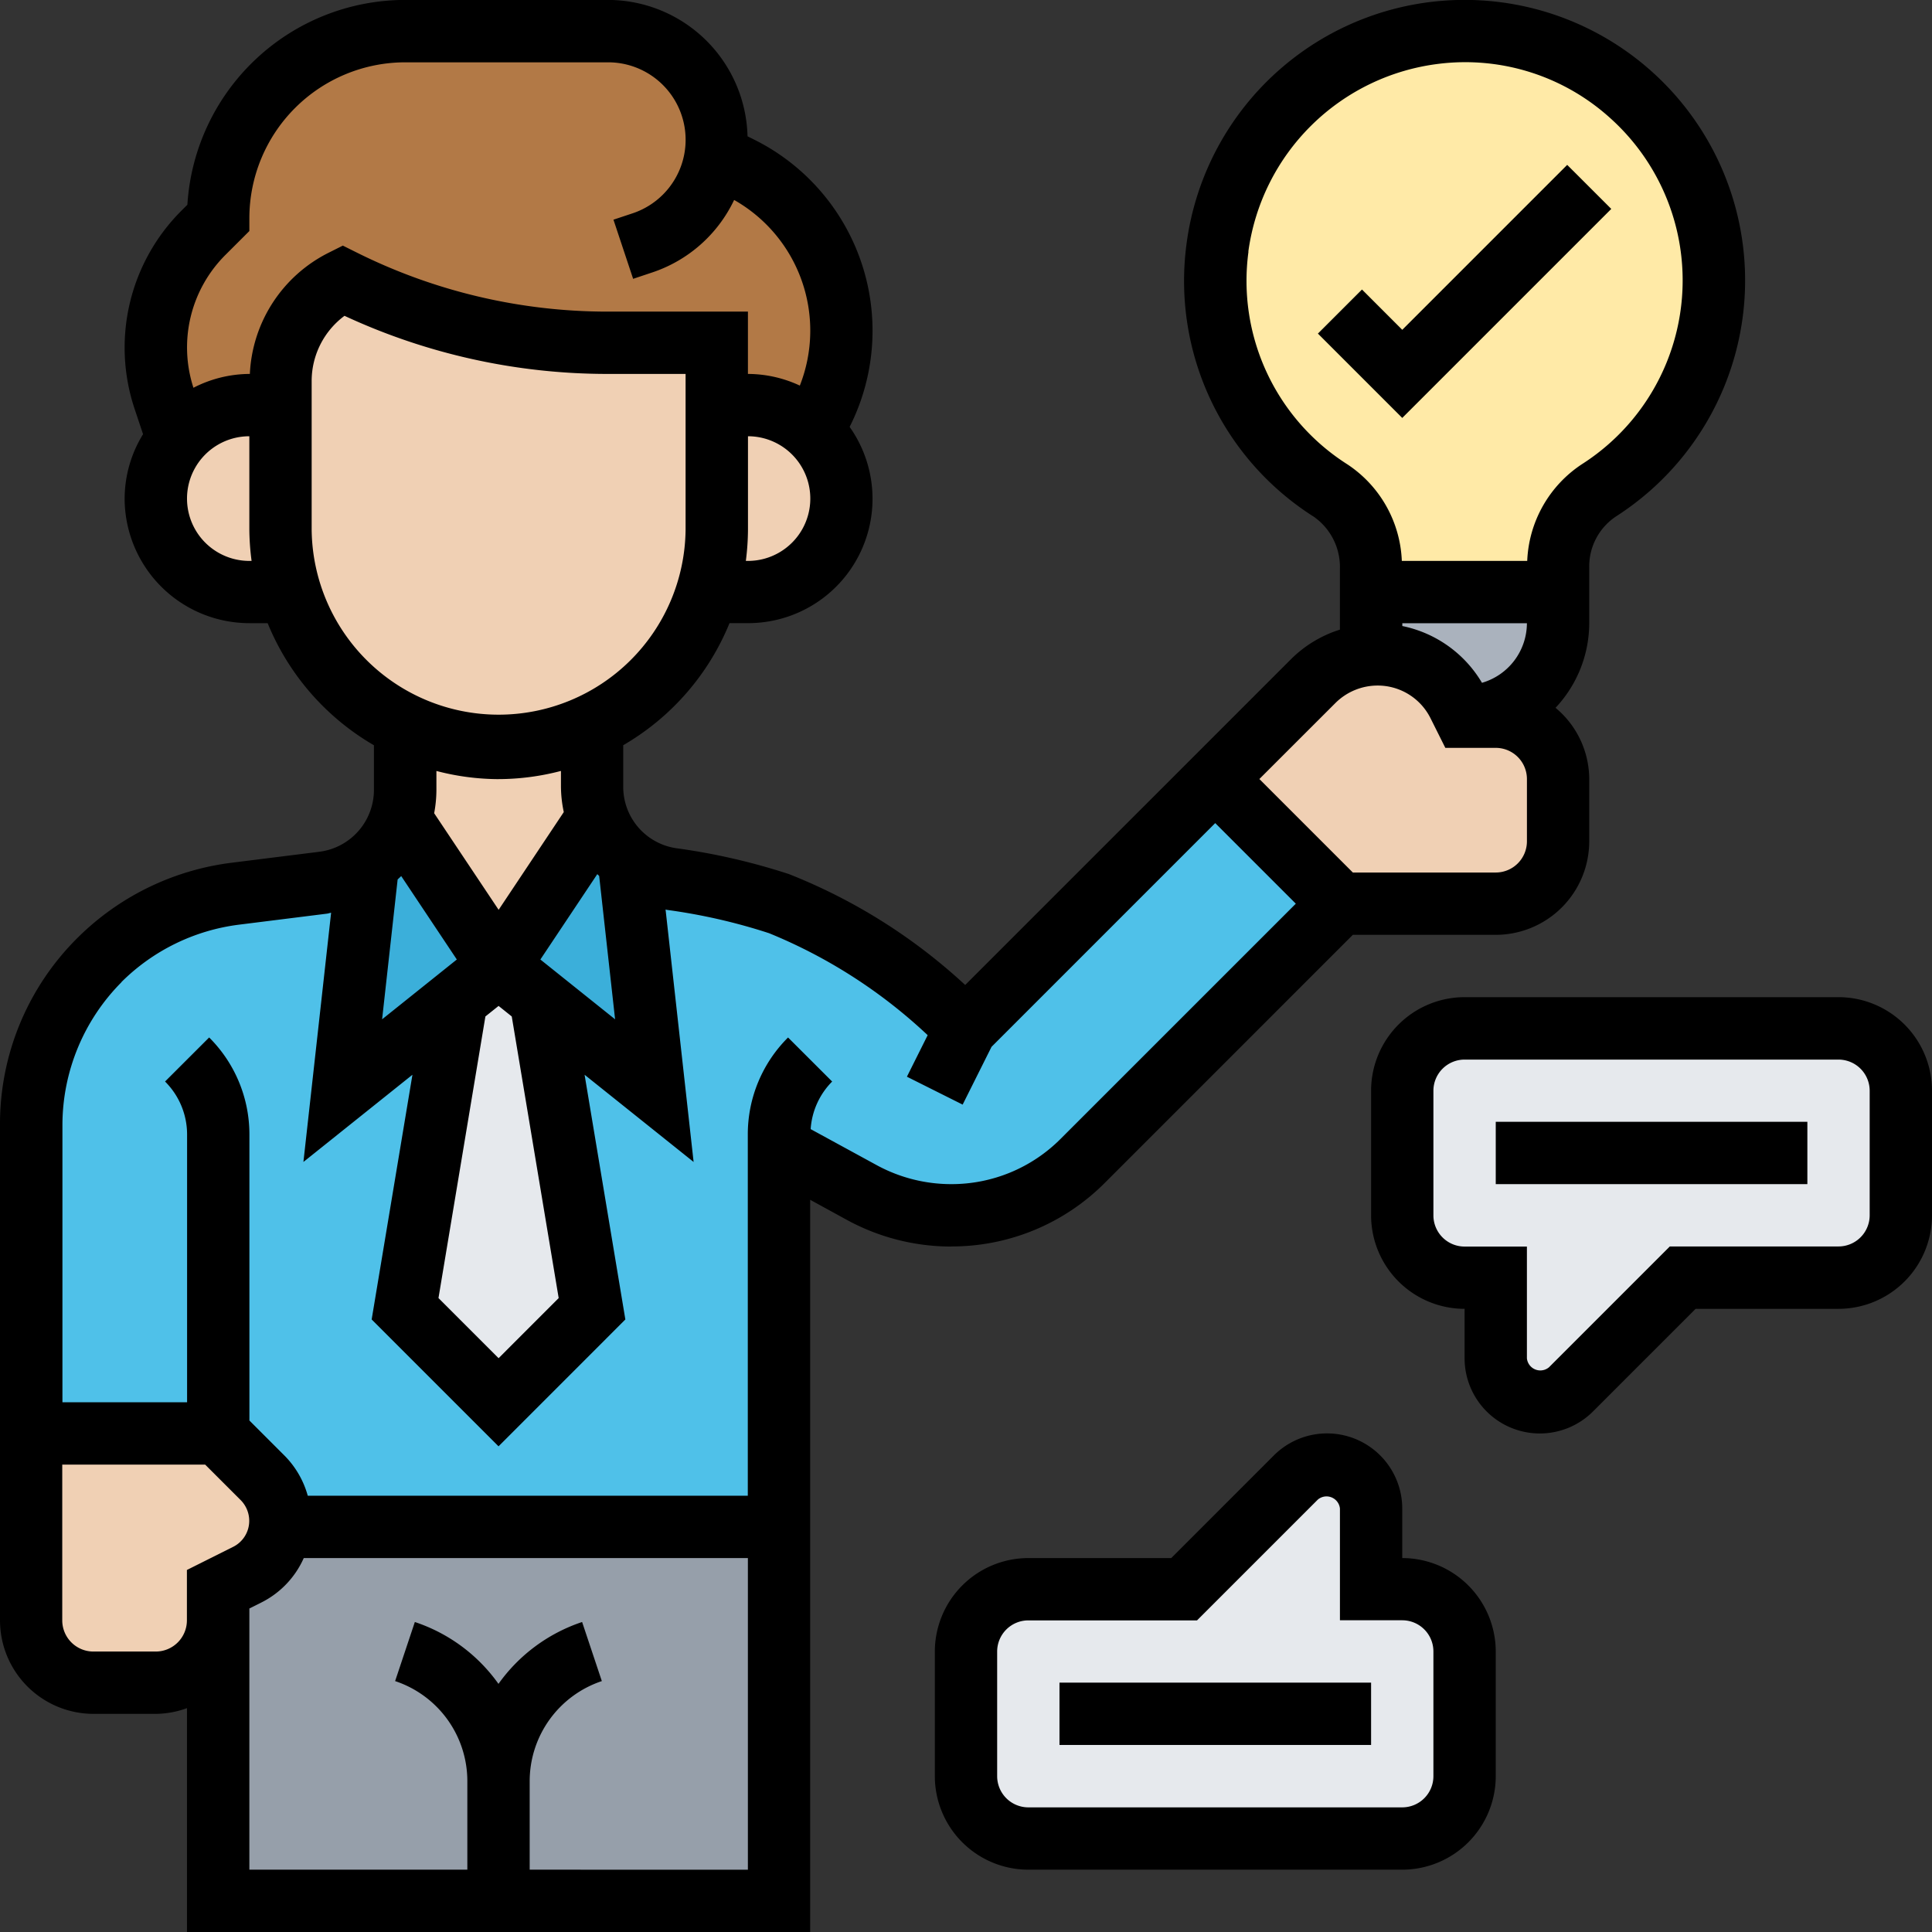 <svg xmlns="http://www.w3.org/2000/svg" width="86" height="86" viewBox="0 0 86 86">
  <rect x="0" y="0" width="86" height="86" fill="#333333" stroke="none"/>
  <g id="Grupo_99815" data-name="Grupo 99815" transform="translate(2729.182 1128)">
    <g id="Grupo_98565" data-name="Grupo 98565" transform="translate(-200.182 46)">
      <g id="Grupo_98581" data-name="Grupo 98581" transform="translate(-2742 -1387)">
        <g id="Grupo_98579" data-name="Grupo 98579">
          <g id="Grupo_98563" data-name="Grupo 98563">
            <path id="Trazado_155773" data-name="Trazado 155773" d="M235.194,297.613H222.71V283.742L224,283.1a2.689,2.689,0,0,0,1.47-2.136h22.207v16.645Z" fill="#969faa"/>
          </g>
          <g id="Grupo_98564" data-name="Grupo 98564">
            <path id="Trazado_155774" data-name="Trazado 155774" d="M244.9,228.258h-4.9a26.181,26.181,0,0,1-11.749-2.774,5.012,5.012,0,0,0-2.774,4.494v1.054H224.1a4.158,4.158,0,0,0-3.2,1.5l-.583-1.775a7.1,7.1,0,0,1-.375-2.275,7.235,7.235,0,0,1,2.109-5.1l.666-.665a8.334,8.334,0,0,1,8.322-8.323h9.03a4.837,4.837,0,0,1,4.841,4.841,5.568,5.568,0,0,1-.041.68l1.1.555a8.119,8.119,0,0,1,3.635,10.9l-.417.832a4.139,4.139,0,0,0-2.885-1.165H244.9Z" fill="#b27946"/>
          </g>
          <g id="Grupo_98565-2" data-name="Grupo 98565">
            <path id="Trazado_155775" data-name="Trazado 155775" d="M237.066,257.54l2.289,13.718-4.161,4.161-4.162-4.161,2.289-13.76,1.873-1.5,1.886,1.512Z" fill="#e6e9ed"/>
          </g>
          <g id="Grupo_98566" data-name="Grupo 98566">
            <path id="Trazado_155776" data-name="Trazado 155776" d="M242.892,252.13a26.7,26.7,0,0,1,4.785,1.1c4.162,1.387,8.323,5.548,8.323,5.548l11.1-11.1,5.548,5.549L261.2,264.669a8.293,8.293,0,0,1-9.835,1.415l-3.69-2.011v16.895H225.47a1.76,1.76,0,0,0,.014-.278,2.678,2.678,0,0,0-.791-1.9l-1.983-1.984h-8.323V263.06a10.368,10.368,0,0,1,9.072-10.278l3.925-.486a4.046,4.046,0,0,0,2-.8l-1.124,10.056,5.063-4.05-2.289,13.76,4.162,4.161,4.161-4.161-2.289-13.718.014-.028,5.049,4.036-1.137-10.209v-.014a4.16,4.16,0,0,0,1.9.805Z" fill="#4fc1e9"/>
          </g>
          <g id="Grupo_98567" data-name="Grupo 98567">
            <path id="Trazado_155777" data-name="Trazado 155777" d="M240.992,251.339l1.137,10.209-5.049-4.036L235.194,256l4.4-6.6a4.05,4.05,0,0,0,1.4,1.928Z" fill="#3bafda"/>
          </g>
          <g id="Grupo_98568" data-name="Grupo 98568">
            <path id="Trazado_155778" data-name="Trazado 155778" d="M230.824,249.453l4.37,6.547-1.873,1.5-5.063,4.05,1.124-10.056A4.283,4.283,0,0,0,230.824,249.453Z" fill="#3bafda"/>
          </g>
          <g id="Grupo_98569" data-name="Grupo 98569">
            <path id="Trazado_155779" data-name="Trazado 155779" d="M278.194,286.516v5.549a2.783,2.783,0,0,1-2.775,2.774H258.774A2.782,2.782,0,0,1,256,292.065v-5.549a2.782,2.782,0,0,1,2.774-2.774h6.936l4.979-4.98a1.962,1.962,0,0,1,3.343,1.387v3.593h1.387A2.783,2.783,0,0,1,278.194,286.516Z" fill="#e6e9ed"/>
          </g>
          <g id="Grupo_98570" data-name="Grupo 98570">
            <path id="Trazado_155780" data-name="Trazado 155780" d="M297.613,261.548V267.1a2.782,2.782,0,0,1-2.774,2.774H287.9l-4.979,4.98a1.962,1.962,0,0,1-3.343-1.387v-3.593h-1.387a2.783,2.783,0,0,1-2.775-2.774v-5.549a2.783,2.783,0,0,1,2.775-2.774h16.645A2.782,2.782,0,0,1,297.613,261.548Z" fill="#e6e9ed"/>
          </g>
          <g id="Grupo_98571" data-name="Grupo 98571">
            <path id="Trazado_155781" data-name="Trazado 155781" d="M282.355,240.742a4.155,4.155,0,0,1-4.161,4.161l-.278-.541a4.022,4.022,0,0,0-3.606-2.233l-.278.014v-2.788h8.323Z" fill="#aab2bd"/>
          </g>
          <g id="Grupo_98572" data-name="Grupo 98572">
            <path id="Trazado_155782" data-name="Trazado 155782" d="M282.355,239.355h-8.323v-1.04a4.107,4.107,0,0,0-1.8-3.482,11.093,11.093,0,1,1,11.957-.014,4.06,4.06,0,0,0-1.831,3.44Z" fill="#ffeaa7"/>
          </g>
          <g id="Grupo_98573" data-name="Grupo 98573">
            <path id="Trazado_155783" data-name="Trazado 155783" d="M225.484,280.69a1.76,1.76,0,0,1-.014.278A2.689,2.689,0,0,1,224,283.1l-1.29.638v1.387a2.783,2.783,0,0,1-2.775,2.774h-2.774a2.782,2.782,0,0,1-2.774-2.774v-8.323h8.323l1.983,1.984A2.678,2.678,0,0,1,225.484,280.69Z" fill="#f0d0b4"/>
          </g>
          <g id="Grupo_98574" data-name="Grupo 98574">
            <path id="Trazado_155784" data-name="Trazado 155784" d="M277.916,244.362l.278.541h1.387a2.783,2.783,0,0,1,2.774,2.774v2.775a2.783,2.783,0,0,1-2.774,2.774h-6.936l-5.548-5.549,4.369-4.369a4.039,4.039,0,0,1,2.566-1.165l.278-.014A4.022,4.022,0,0,1,277.916,244.362Z" fill="#f0d0b4"/>
          </g>
          <g id="Grupo_98575" data-name="Grupo 98575">
            <path id="Trazado_155785" data-name="Trazado 155785" d="M231.032,248.163v-2.816a9.654,9.654,0,0,0,8.323,0v2.677a4.126,4.126,0,0,0,.236,1.373l-4.4,6.6-4.37-6.547A3.981,3.981,0,0,0,231.032,248.163Z" fill="#f0d0b4"/>
          </g>
          <g id="Grupo_98576" data-name="Grupo 98576">
            <path id="Trazado_155786" data-name="Trazado 155786" d="M249.175,232.2a4.162,4.162,0,0,1-2.885,7.158H244.5a9.566,9.566,0,0,0,.4-2.774v-5.549h1.387a4.139,4.139,0,0,1,2.885,1.165Z" fill="#f0d0b4"/>
          </g>
          <g id="Grupo_98577" data-name="Grupo 98577">
            <path id="Trazado_155787" data-name="Trazado 155787" d="M225.886,239.355H224.1a4.162,4.162,0,1,1,0-8.323h1.387v5.549A9.6,9.6,0,0,0,225.886,239.355Z" fill="#f0d0b4"/>
          </g>
          <g id="Grupo_98578" data-name="Grupo 98578">
            <path id="Trazado_155788" data-name="Trazado 155788" d="M244.9,231.032v5.549a9.7,9.7,0,0,1-13.871,8.766,9.7,9.7,0,0,1-5.146-5.992,9.6,9.6,0,0,1-.4-2.774v-6.6a5.012,5.012,0,0,1,2.774-4.494,26.181,26.181,0,0,0,11.749,2.774h4.9Z" fill="#f0d0b4"/>
          </g>
        </g>
        <g id="Grupo_98580" data-name="Grupo 98580">
          <path id="Trazado_155789" data-name="Trazado 155789" d="M255.34,268.484a9.618,9.618,0,0,0,6.844-2.835l11.035-11.036h6.362a4.166,4.166,0,0,0,4.161-4.161v-2.775a4.135,4.135,0,0,0-1.5-3.17,5.512,5.512,0,0,0,1.5-3.765v-2.484a2.671,2.671,0,0,1,1.2-2.275,12.479,12.479,0,0,0,1.57-19.812,12.483,12.483,0,0,0-20.694,7.677A12.424,12.424,0,0,0,271.479,236a2.73,2.73,0,0,1,1.165,2.313v2.714a5.356,5.356,0,0,0-2.161,1.3l-3.386,3.386-11.133,11.132a25.125,25.125,0,0,0-7.848-4.937,28.511,28.511,0,0,0-5.035-1.154,2.761,2.761,0,0,1-2.339-2.74v-1.842a11.154,11.154,0,0,0,4.731-5.434h.817a5.535,5.535,0,0,0,4.531-8.734l.013-.029a9.5,9.5,0,0,0-4.251-12.754l-.308-.154a6.223,6.223,0,0,0-6.209-6.07h-9.034a9.721,9.721,0,0,0-9.691,9.117l-.272.272a8.607,8.607,0,0,0-2.08,8.806l.379,1.136a5.491,5.491,0,0,0-.82,2.863,5.555,5.555,0,0,0,5.549,5.548h.817a11.156,11.156,0,0,0,4.731,5.435v1.989a2.778,2.778,0,0,1-2.43,2.752l-3.924.491a11.8,11.8,0,0,0-6.85,3.351A11.665,11.665,0,0,0,213,263.066v22.063a4.166,4.166,0,0,0,4.161,4.161h2.774a4.127,4.127,0,0,0,1.388-.255V299h27.741V266.407l1.643.9a9.7,9.7,0,0,0,4.633,1.181Zm25.628-27.742a2.772,2.772,0,0,1-2,2.652,5.366,5.366,0,0,0-3.546-2.527v-.125Zm-12.4-16.543a9.744,9.744,0,0,1,8.489-8.36,9.612,9.612,0,0,1,7.6,2.4,9.706,9.706,0,0,1-1.222,15.412,5.416,5.416,0,0,0-2.453,4.317H275.4a5.409,5.409,0,0,0-2.426-4.3,9.673,9.673,0,0,1-4.4-9.465Zm3.878,20.093a2.663,2.663,0,0,1,1.87-.776,2.627,2.627,0,0,1,2.365,1.462l.656,1.312h2.245a1.389,1.389,0,0,1,1.387,1.387v2.775a1.389,1.389,0,0,1-1.387,1.387h-6.362l-4.161-4.162ZM240.38,258.373l-3.326-2.662,2.534-3.8.083.081Zm-2.511,12.409-2.675,2.676-2.676-2.676,2.089-12.536.587-.469.586.469ZM230.7,252.148c.053-.051.108-.1.159-.151l2.476,3.714-3.326,2.662Zm15.592-14.18H246.2a11.334,11.334,0,0,0,.095-1.387v-4.162a2.774,2.774,0,1,1,0,5.549Zm-22.193,0a2.774,2.774,0,0,1,0-5.549v4.162a11.334,11.334,0,0,0,.1,1.387Zm.022-8.323H224.1a5.5,5.5,0,0,0-2.489.616,5.812,5.812,0,0,1,1.422-5.912l1.067-1.065v-.574a6.943,6.943,0,0,1,6.935-6.936h9.034a3.449,3.449,0,0,1,1.092,6.721l-.854.284.876,2.633.855-.286a6.213,6.213,0,0,0,3.641-3.225,6.682,6.682,0,0,1,2.924,8.263,5.5,5.5,0,0,0-2.31-.519v-2.774h-6.28a25,25,0,0,1-11.132-2.629l-.62-.309-.62.311a6.359,6.359,0,0,0-3.519,5.4Zm2.752,6.936v-6.608a3.617,3.617,0,0,1,1.462-2.915,27.792,27.792,0,0,0,11.677,2.587h3.506v6.936a8.323,8.323,0,0,1-16.645,0Zm8.323,11.1a11.046,11.046,0,0,0,2.774-.364v.7a5.575,5.575,0,0,0,.126,1.131l-2.9,4.351-2.87-4.3a5.649,5.649,0,0,0,.1-1.028v-.853a11.047,11.047,0,0,0,2.775.364ZM218.4,256.721a9.013,9.013,0,0,1,5.232-2.56l3.924-.491c.064-.009.121-.031.183-.041l-1.233,11.094,4.853-3.882-1.815,10.893,5.647,5.647,5.646-5.647-1.815-10.893,4.853,3.882-1.248-11.235c.022,0,.043.012.066.015a25.709,25.709,0,0,1,4.543,1.038,22.961,22.961,0,0,1,7.058,4.538l-.924,1.849,2.481,1.242,1.286-2.573,9.957-9.958,3.587,3.587-10.462,10.461a6.858,6.858,0,0,1-4.882,2.023,6.939,6.939,0,0,1-3.306-.842l-2.946-1.607a3.317,3.317,0,0,1,.957-2.118l-1.963-1.961a6.081,6.081,0,0,0-1.792,4.328v16.071H226.7a4.081,4.081,0,0,0-1.017-1.768l-1.581-1.581V263.51a6.085,6.085,0,0,0-1.792-4.329l-1.963,1.961a3.329,3.329,0,0,1,.981,2.368v11.909h-5.549V263.066a9.037,9.037,0,0,1,2.629-6.345Zm1.532,29.795h-2.774a1.388,1.388,0,0,1-1.387-1.387v-6.935h6.361l1.582,1.581a1.311,1.311,0,0,1,.38.919,1.293,1.293,0,0,1-.719,1.163l-2.055,1.028v2.244A1.389,1.389,0,0,1,219.935,286.516Zm16.646,9.71v-3.937a4.7,4.7,0,0,1,3.212-4.458l-.878-2.63a7.469,7.469,0,0,0-3.723,2.754,7.445,7.445,0,0,0-3.723-2.754l-.878,2.63a4.694,4.694,0,0,1,3.215,4.458v3.937H224.1V284.6l.521-.261a4.051,4.051,0,0,0,1.9-1.983h19.77v13.871Z"/>
          <path id="Trazado_155790" data-name="Trazado 155790" d="M284.723,222.3l-1.962-1.961-7.342,7.342-1.793-1.794-1.962,1.962,3.755,3.755Z"/>
          <path id="Trazado_155791" data-name="Trazado 155791" d="M275.419,282.355v-2.2a3.348,3.348,0,0,0-5.716-2.368l-4.568,4.568h-6.361a4.166,4.166,0,0,0-4.161,4.161v5.549a4.166,4.166,0,0,0,4.161,4.161h16.645a4.166,4.166,0,0,0,4.162-4.161v-5.549A4.166,4.166,0,0,0,275.419,282.355Zm1.387,9.71a1.388,1.388,0,0,1-1.387,1.387H258.774a1.389,1.389,0,0,1-1.387-1.387v-5.549a1.388,1.388,0,0,1,1.387-1.387h7.51l5.379-5.379a.6.6,0,0,1,.982.4v4.974h2.774a1.388,1.388,0,0,1,1.387,1.387Z"/>
          <path id="Trazado_155792" data-name="Trazado 155792" d="M260.161,287.9h13.871v2.774H260.161Z"/>
          <path id="Trazado_155793" data-name="Trazado 155793" d="M294.839,257.387H278.194a4.166,4.166,0,0,0-4.162,4.161V267.1a4.166,4.166,0,0,0,4.162,4.161v2.2a3.349,3.349,0,0,0,5.716,2.368l4.567-4.568h6.362A4.166,4.166,0,0,0,299,267.1v-5.549A4.166,4.166,0,0,0,294.839,257.387Zm1.387,9.71a1.389,1.389,0,0,1-1.387,1.387h-7.51l-5.379,5.379a.6.6,0,0,1-.982-.4v-4.974h-2.774a1.389,1.389,0,0,1-1.388-1.387v-5.549a1.389,1.389,0,0,1,1.388-1.387h16.645a1.389,1.389,0,0,1,1.387,1.387Z"/>
          <path id="Trazado_155794" data-name="Trazado 155794" d="M279.581,262.935h13.871v2.775H279.581Z"/>
        </g>
      </g>
    </g>
  </g>
</svg>
